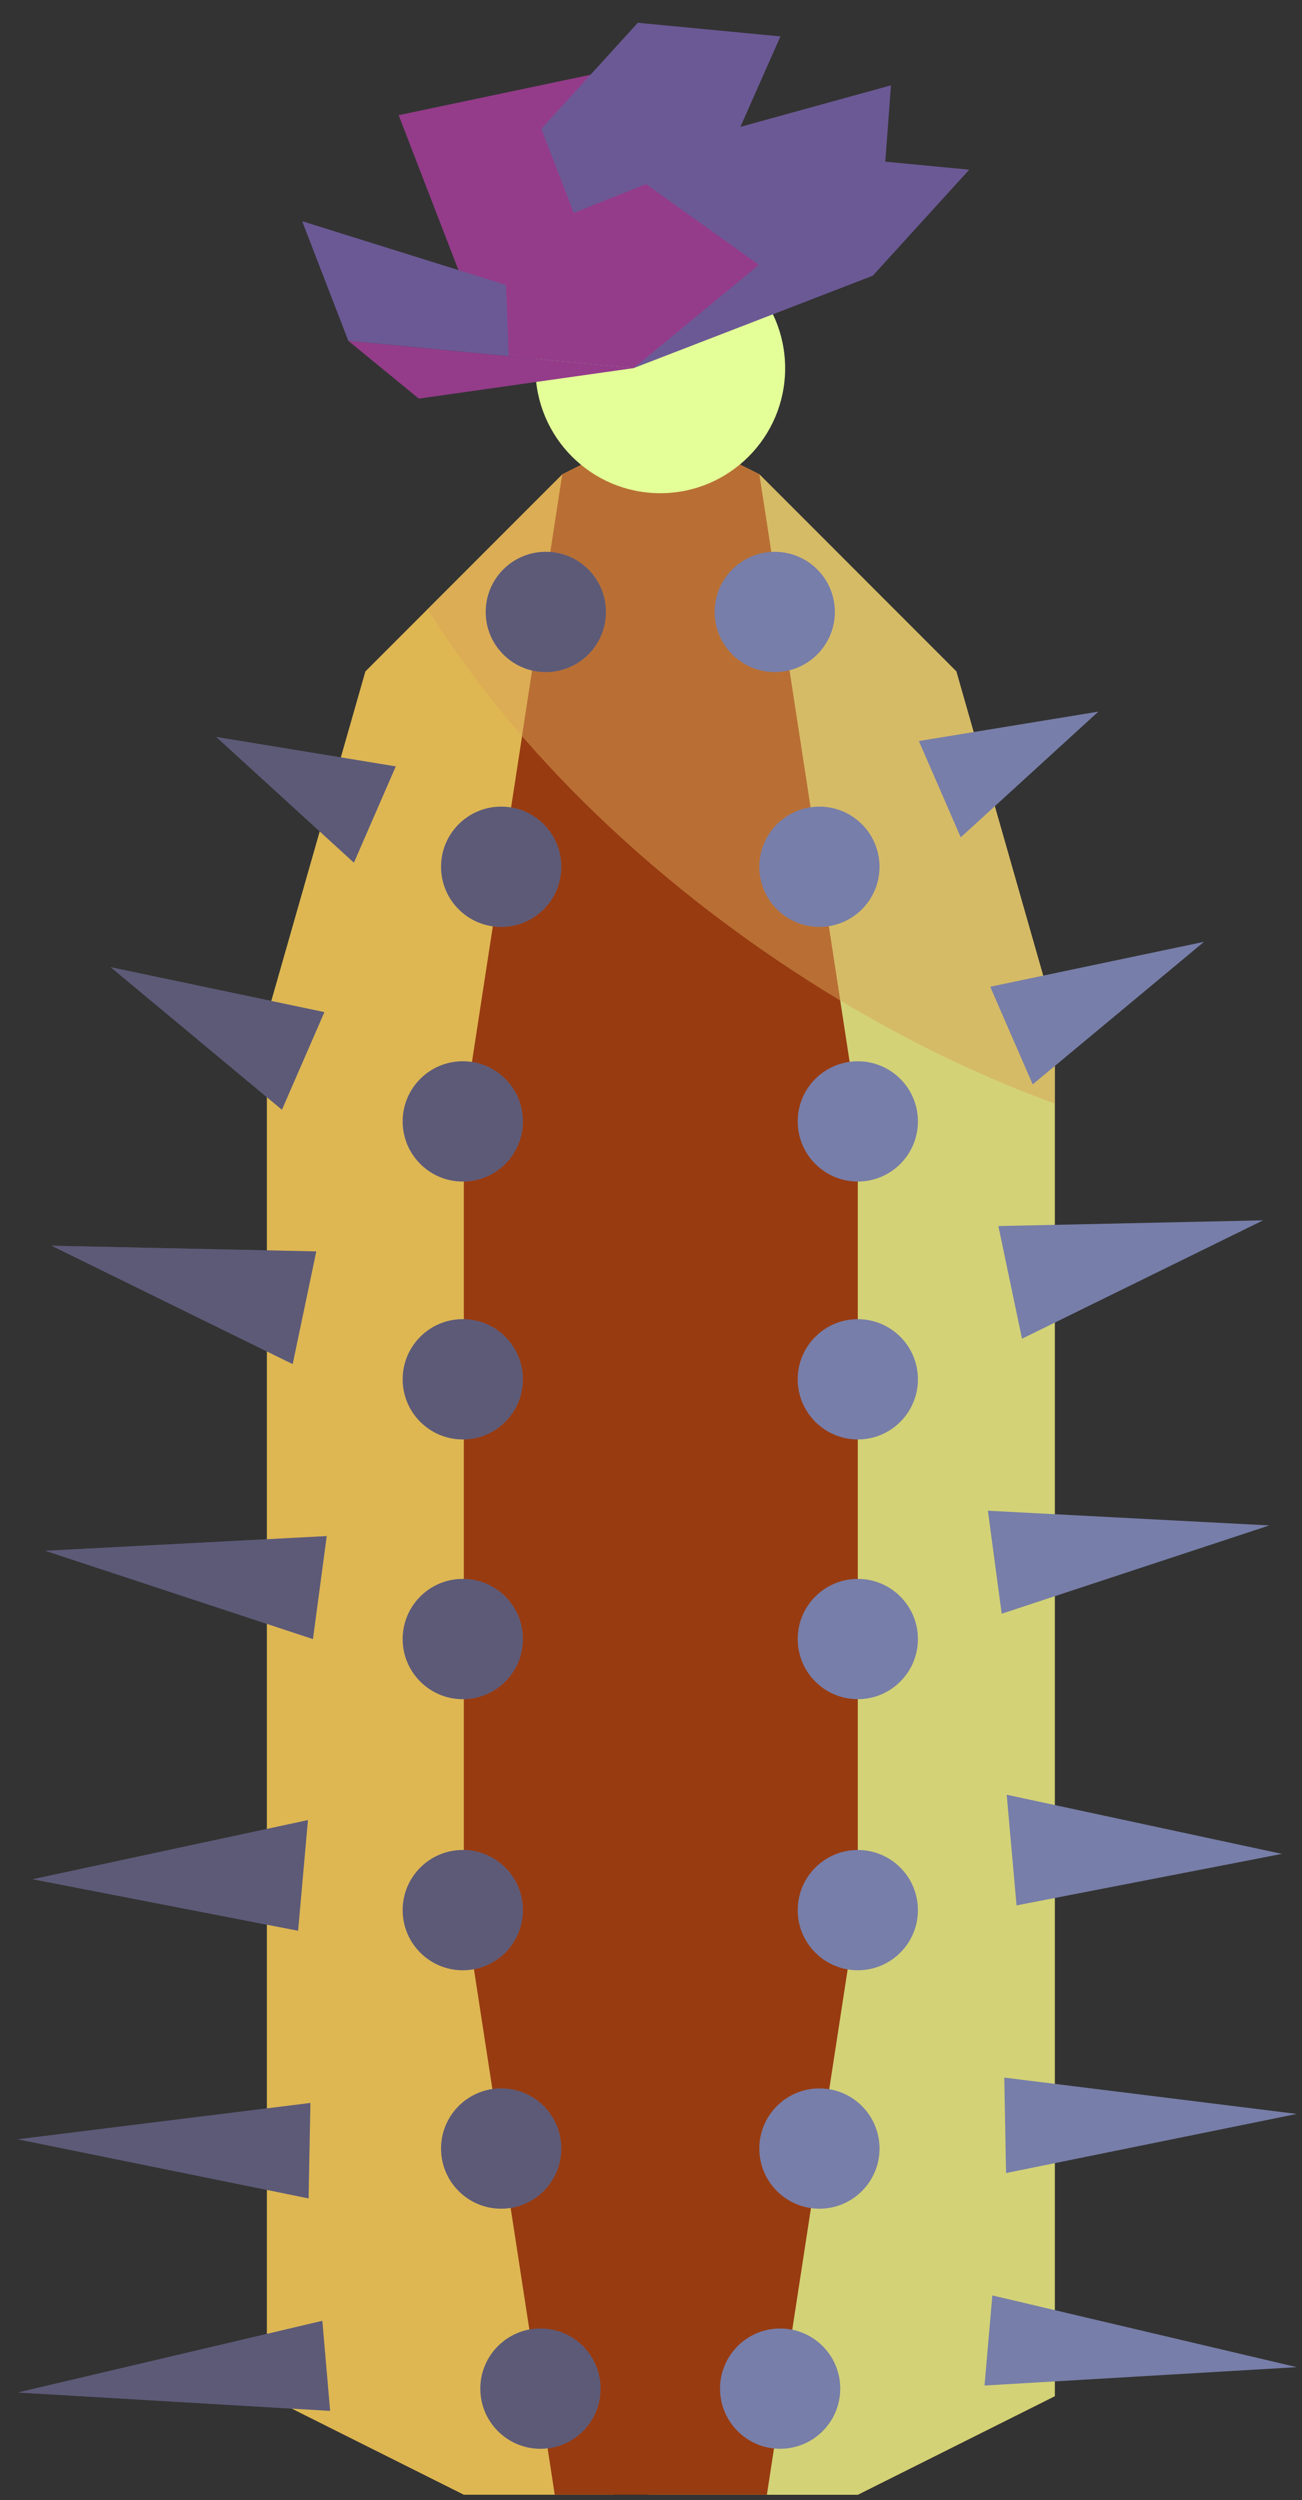 <?xml version="1.0" encoding="UTF-8" standalone="no"?><!DOCTYPE svg PUBLIC "-//W3C//DTD SVG 1.1//EN" "http://www.w3.org/Graphics/SVG/1.1/DTD/svg11.dtd"><svg width="100%" height="100%" viewBox="0 0 37 71" version="1.1" xmlns="http://www.w3.org/2000/svg" xmlns:xlink="http://www.w3.org/1999/xlink" xml:space="preserve" xmlns:serif="http://www.serif.com/" style="fill-rule:evenodd;clip-rule:evenodd;stroke-linecap:round;stroke-linejoin:round;stroke-miterlimit:1.5;"><rect x="0" y="0" width="37" height="71" fill="#333333" stroke="none"/><g id="cactus06"><path d="M29.974,51.254l0,-22.39l-2.798,-9.796l-5.598,-5.598l-2.799,-1.399l-2.799,1.399l-5.597,5.598l-2.799,9.796l0,39.183l5.597,2.799l11.196,0l5.597,-2.799l0,-16.793Z" style="fill:#deb752;"/><clipPath id="_clip1"><path d="M29.974,51.254l0,-22.39l-2.798,-9.796l-5.598,-5.598l-2.799,-1.399l-2.799,1.399l-5.597,5.598l-2.799,9.796l0,39.183l5.597,2.799l11.196,0l5.597,-2.799l0,-16.793Z"/></clipPath><g clip-path="url(#_clip1)"><path d="M31.309,9.939l-12.53,1.248l-0.89,62.903l17.683,-3.244l-4.263,-60.907Z" style="fill:#d3d277;stroke:#000;stroke-width:1px;"/><path d="M34.972,7.721c9.707,6.793 14.58,16.605 10.876,21.898c-3.704,5.293 -14.592,4.075 -24.299,-2.718c-9.706,-6.793 -14.58,-16.605 -10.876,-21.898c3.705,-5.293 14.592,-4.075 24.299,2.718Z" style="fill:#daa459;fill-opacity:0.5;"/><path d="M13.181,31.662l2.799,-18.192l2.799,-1.399l2.799,1.399l2.799,18.192l0,22.391l-2.799,18.192l-5.598,0l-2.799,-18.192l0,-22.391Z" style="fill:#983b11;"/><clipPath id="_clip2"><path d="M13.181,31.662l2.799,-18.192l2.799,-1.399l2.799,1.399l2.799,18.192l0,22.391l-2.799,18.192l-5.598,0l-2.799,-18.192l0,-22.391Z"/></clipPath><g clip-path="url(#_clip2)"><path d="M34.972,7.721c9.707,6.793 14.58,16.605 10.876,21.898c-3.704,5.293 -14.592,4.075 -24.299,-2.718c-9.706,-6.793 -14.58,-16.605 -10.876,-21.898c3.705,-5.293 14.592,-4.075 24.299,2.718Z" style="fill:#daa459;fill-opacity:0.5;"/></g></g><g><circle cx="18.764" cy="10.458" r="3.548" style="fill:#e4ff98;"/></g><g><path d="M18.006,10.454l-4.806,-2.338l-1.871,-4.845l5.452,-1.148l1.225,8.331" style="fill:#943c8a;"/><path d="M18.006,10.454l-8.107,-0.774l-1.312,-3.398l8.88,2.776" style="fill:#6b5995;"/><path d="M18.006,10.454l4.172,-9.42l-4.053,-0.387l-2.742,3.011l2.623,6.796Z" style="fill:#6b5995;"/><path d="M18.006,10.454l1.43,-6.409l5.883,-1.622l-0.161,2.169l-7.152,5.862" style="fill:#6b5995;"/><path d="M18.006,10.454l6.796,-2.624l2.742,-3.011l-4.054,-0.387l-5.484,6.022" style="fill:#6b5995;"/><path d="M18.006,10.454l-3.549,-0.339l-0.124,-3.284l4.025,-1.602l3.209,2.292l-3.561,2.933Z" style="fill:#943c8a;"/><path d="M9.899,9.68l2.003,1.64l6.104,-0.866l-8.107,-0.774Z" style="fill:#943c8a;"/></g><g><circle cx="22.017" cy="17.378" r="1.708" style="fill:#777ea9;"/><circle cx="23.286" cy="24.615" r="1.708" style="fill:#777ea9;"/><circle cx="24.377" cy="31.846" r="1.708" style="fill:#777ea9;"/><circle cx="24.377" cy="39.17" r="1.708" style="fill:#777ea9;"/><circle cx="24.377" cy="54.244" r="1.708" style="fill:#777ea9;"/><circle cx="23.286" cy="61.015" r="1.708" style="fill:#777ea9;"/><circle cx="22.17" cy="67.833" r="1.708" style="fill:#777ea9;"/><circle cx="24.377" cy="46.546" r="1.708" style="fill:#777ea9;"/></g><g><circle cx="15.511" cy="17.378" r="1.708" style="fill:#777ea9;"/><circle cx="14.242" cy="24.615" r="1.708" style="fill:#777ea9;"/><circle cx="13.151" cy="31.846" r="1.708" style="fill:#777ea9;"/><circle cx="13.151" cy="39.17" r="1.708" style="fill:#777ea9;"/><circle cx="13.151" cy="54.244" r="1.708" style="fill:#777ea9;"/><circle cx="14.242" cy="61.015" r="1.708" style="fill:#777ea9;"/><circle cx="15.358" cy="67.833" r="1.708" style="fill:#777ea9;"/><circle cx="13.151" cy="46.546" r="1.708" style="fill:#777ea9;"/></g><g><g opacity="0.3"><circle cx="15.511" cy="17.378" r="1.708" style="fill:#1d0705;"/><circle cx="14.242" cy="24.615" r="1.708" style="fill:#1d0705;"/><circle cx="13.151" cy="31.846" r="1.708" style="fill:#1d0705;"/><circle cx="13.151" cy="39.17" r="1.708" style="fill:#1d0705;"/><circle cx="13.151" cy="54.244" r="1.708" style="fill:#1d0705;"/><circle cx="14.242" cy="61.015" r="1.708" style="fill:#1d0705;"/><circle cx="15.358" cy="67.833" r="1.708" style="fill:#1d0705;"/><circle cx="13.151" cy="46.546" r="1.708" style="fill:#1d0705;"/></g></g><g><path d="M31.213,20.209l-3.911,3.57l-1.19,-2.735l5.101,-0.835Z" style="fill:#777ea9;"/><path d="M34.216,26.746l-4.869,4.049l-1.207,-2.773l6.076,-1.276Z" style="fill:#777ea9;"/><path d="M35.895,34.655l-6.852,3.362l-0.671,-3.199l7.523,-0.163Z" style="fill:#777ea9;"/><path d="M36.07,43.32l-7.604,2.507l-0.392,-2.925l7.996,0.418Z" style="fill:#777ea9;"/><path d="M36.43,52.647l-7.542,1.463l-0.28,-3.143l7.822,1.68Z" style="fill:#777ea9;"/><path d="M36.853,60.032l-8.263,1.679l-0.051,-2.711l8.314,1.032Z" style="fill:#777ea9;"/><path d="M36.851,67.223l-8.873,0.522l0.222,-2.559l8.651,2.037Z" style="fill:#777ea9;"/></g><g><path d="M6.146,20.929l3.911,3.57l1.19,-2.735l-5.101,-0.835Z" style="fill:#777ea9;"/><path d="M3.144,27.466l4.868,4.049l1.207,-2.773l-6.075,-1.276Z" style="fill:#777ea9;"/><path d="M1.464,35.376l6.853,3.362l0.671,-3.2l-7.524,-0.162Z" style="fill:#777ea9;"/><path d="M1.289,44.04l7.604,2.507l0.392,-2.925l-7.996,0.418Z" style="fill:#777ea9;"/><path d="M0.929,53.367l7.542,1.463l0.28,-3.143l-7.822,1.68Z" style="fill:#777ea9;"/><path d="M0.507,60.752l8.262,1.679l0.052,-2.711l-8.314,1.032Z" style="fill:#777ea9;"/><path d="M0.508,67.943l8.873,0.522l-0.221,-2.558l-8.652,2.036Z" style="fill:#777ea9;"/></g><g><g opacity="0.3"><path d="M6.146,20.929l3.911,3.57l1.19,-2.735l-5.101,-0.835Z" style="fill:#1d0705;"/><path d="M3.144,27.466l4.868,4.049l1.207,-2.773l-6.075,-1.276Z" style="fill:#1d0705;"/><path d="M1.464,35.376l6.853,3.362l0.671,-3.2l-7.524,-0.162Z" style="fill:#1d0705;"/><path d="M1.289,44.04l7.604,2.507l0.392,-2.925l-7.996,0.418Z" style="fill:#1d0705;"/><path d="M0.929,53.367l7.542,1.463l0.28,-3.143l-7.822,1.68Z" style="fill:#1d0705;"/><path d="M0.507,60.752l8.262,1.679l0.052,-2.711l-8.314,1.032Z" style="fill:#1d0705;"/><path d="M0.508,67.943l8.873,0.522l-0.221,-2.558l-8.652,2.036Z" style="fill:#1d0705;"/></g></g></g></svg>